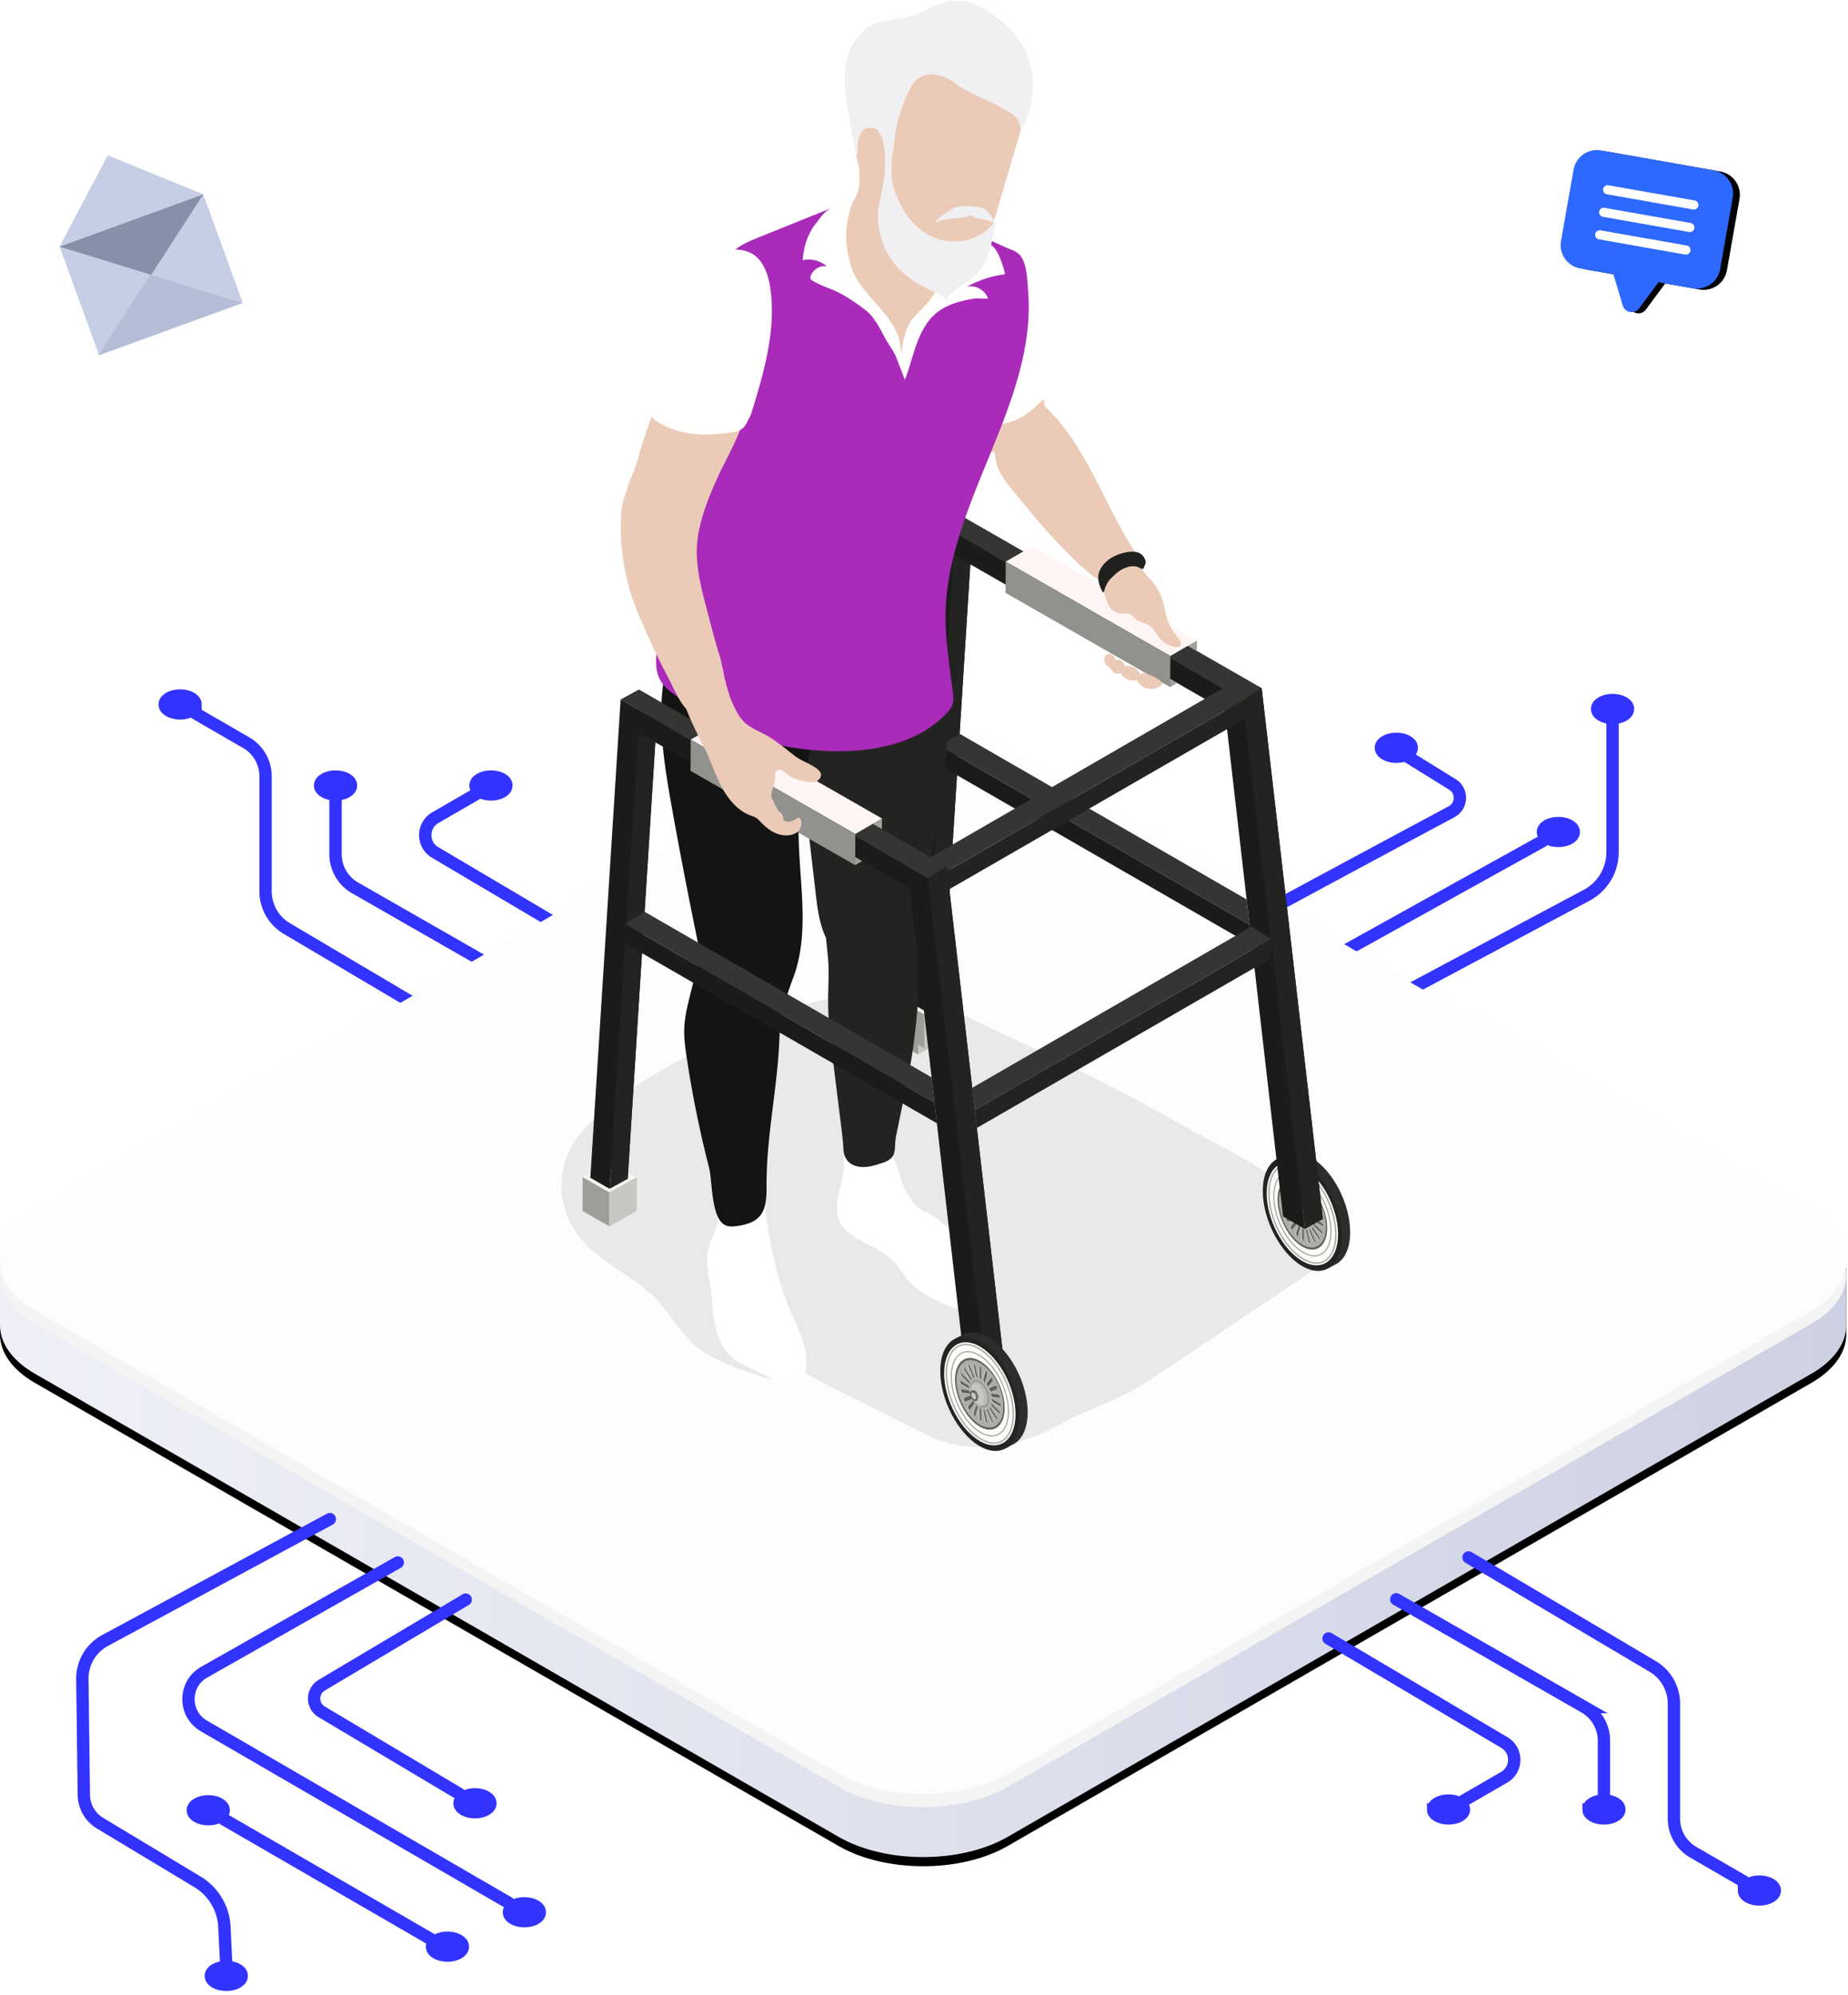 <?xml version="1.0" encoding="UTF-8" standalone="no"?>
<svg
   width="404"
   height="436"
   version="1.1"
   id="svg5814"
   sodipodi:docname="problems_3.svg"
   inkscape:version="1.1.2 (b8e25be833, 2022-02-05)"
   inkscape:export-filename="E:\cole\- SOFTWARE\- TFG\tfg\src\img\problems_3.png"
   inkscape:export-xdpi="363.828"
   inkscape:export-ydpi="363.828"
   xmlns:inkscape="http://www.inkscape.org/namespaces/inkscape"
   xmlns:sodipodi="http://sodipodi.sourceforge.net/DTD/sodipodi-0.dtd"
   xmlns:xlink="http://www.w3.org/1999/xlink"
   xmlns="http://www.w3.org/2000/svg"
   xmlns:svg="http://www.w3.org/2000/svg">
  <sodipodi:namedview
     id="namedview5816"
     pagecolor="#505050"
     bordercolor="#eeeeee"
     borderopacity="1"
     inkscape:pageshadow="0"
     inkscape:pageopacity="0"
     inkscape:pagecheckerboard="0"
     showgrid="false"
     inkscape:zoom="1.9013761"
     inkscape:cx="201.95899"
     inkscape:cy="92.038601"
     inkscape:window-width="1600"
     inkscape:window-height="837"
     inkscape:window-x="-1608"
     inkscape:window-y="159"
     inkscape:window-maximized="1"
     inkscape:current-layer="g5626" />
  <defs
     id="defs5586">
    <filter
       x="0"
       y="0"
       width="1"
       height="1.009"
       filterUnits="objectBoundingBox"
       id="a">
      <feOffset
         dy="2"
         in="SourceAlpha"
         result="shadowOffsetOuter1"
         id="feOffset5569" />
      <feColorMatrix
         values="0 0 0 0 0.758 0 0 0 0 0.78 0 0 0 0 0.872 0 0 0 1 0"
         in="shadowOffsetOuter1"
         id="feColorMatrix5571" />
    </filter>
    <filter
       x="0"
       y="0"
       width="1.042"
       height="1"
       filterUnits="objectBoundingBox"
       id="d">
      <feOffset
         dx="1.5"
         in="SourceAlpha"
         result="shadowOffsetOuter1"
         id="feOffset5574" />
      <feColorMatrix
         values="0 0 0 0 0.129 0 0 0 0 0.291 0 0 0 0 0.707 0 0 0 1 0"
         in="shadowOffsetOuter1"
         id="feColorMatrix5576" />
    </filter>
    <path
       d="M14.215 275.63l169.148-97.438c10.19-5.87 26.71-5.87 36.9 0l169.147 97.439h14.216v14.343c.03 3.87-2.516 7.746-7.642 10.7L220.262 401.897c-10.189 5.871-26.71 5.871-36.899 0L7.642 300.673C2.516 297.72-.031 293.845 0 289.974v-14.343h14.215z"
       id="b" />
    <path
       d="M0 5.513V21.34a5.174 5.174 0 005.175 5.174h7.382l3.18 6.361c.75 1.5 2.89 1.5 3.64 0l3.18-6.361h7.604a5.173 5.173 0 005.174-5.174V5.513A5.174 5.174 0 0030.16.338H5.175A5.175 5.175 0 000 5.513"
       id="e" />
    <linearGradient
       x1="2.172"
       y1="382.15"
       x2="306.345"
       y2="382.15"
       id="c"
       gradientTransform="scale(1.318,0.759)"
       gradientUnits="userSpaceOnUse">
      <stop
         stop-color="#EFF0F7"
         offset="0%"
         id="stop5581" />
      <stop
         stop-color="#CDD1E2"
         offset="100%"
         id="stop5583" />
    </linearGradient>
  </defs>
  <g
     transform="translate(0,-0.444)"
     id="g5592"
     style="fill:none;fill-rule:evenodd">
    <use
       fill="#000000"
       filter="url(#a)"
       xlink:href="#b"
       id="use5588"
       x="0"
       y="0"
       width="100%"
       height="100%" />
    <use
       fill="url(#c)"
       xlink:href="#b"
       id="use5590"
       style="fill:url(#c)"
       x="0"
       y="0"
       width="100%"
       height="100%" />
  </g>
  <g
     stroke="#d100ef"
     stroke-linecap="round"
     stroke-width="2.7"
     id="g5598"
     style="fill:none;fill-rule:evenodd;stroke:#3333ff;stroke-opacity:1">
    <path
       d="m 304.455,218.272 42.482,-22.655 a 10.693,10.693 0 0 0 5.591,-9.402 V 157.17 m -62.418,52.802 47.195,-26.195 m -63.093,16.869 c 5.676,-3.132 20.066,-10.888 43.17,-23.27 2.299,-1.272 2.378,-4.554 0.144,-5.937 l -9.789,-6.061"
       id="path5594"
       style="stroke:#3333ff;stroke-opacity:1" />
    <path
       d="m 355.903,154.944 c 0,1.078 -1.512,1.954 -3.375,1.954 -1.865,0 -3.376,-0.876 -3.376,-1.954 0,-1.078 1.511,-1.952 3.376,-1.952 1.863,0 3.375,0.874 3.375,1.952 z m -47.27,8.48 c 0,1.079 -1.51,1.954 -3.375,1.954 -1.865,0 -3.376,-0.875 -3.376,-1.954 0,-1.078 1.511,-1.952 3.376,-1.952 1.864,0 3.375,0.874 3.375,1.952 z m 35.423,18.401 c 0,1.078 -1.512,1.952 -3.376,1.952 -1.864,0 -3.375,-0.874 -3.375,-1.952 0,-1.078 1.51,-1.954 3.375,-1.954 1.864,0 3.376,0.876 3.376,1.954 z"
       fill="#d100ef"
       id="path5596"
       style="stroke:#3333ff;stroke-opacity:1;fill:#3333ff;fill-opacity:1" />
  </g>
  <g
     stroke="#d100ef"
     stroke-linecap="round"
     stroke-width="2.7"
     id="g5606"
     style="fill:none;fill-rule:evenodd;stroke:#3333ff;stroke-opacity:1">
    <path
       d="M 102.957,226.738 62.7,202.924 a 9.473,9.473 0 0 1 -4.646,-8.156 v -25.122 a 8.47,8.47 0 0 0 -4.224,-7.33 l -11.079,-6.41"
       id="path5600"
       style="stroke:#3333ff;stroke-opacity:1" />
    <path
       d="M 118.761,217.593 77.612,194.036 a 8.468,8.468 0 0 1 -4.257,-7.349 v -13.074 m 60.207,35.417 -38.44,-22.739 c -2.888,-1.709 -2.868,-5.904 0.037,-7.585 l 8.8,-5.092"
       id="path5602"
       style="stroke:#3333ff;stroke-opacity:1" />
    <path
       d="m 76.73,171.66 c 0,1.079 -1.51,1.953 -3.375,1.953 -1.863,0 -3.375,-0.874 -3.375,-1.952 0,-1.079 1.512,-1.954 3.375,-1.954 1.865,0 3.376,0.875 3.376,1.954 z M 42.75,153.952 c 0,1.079 -1.51,1.953 -3.375,1.953 -1.864,0 -3.375,-0.874 -3.375,-1.953 0,-1.078 1.51,-1.952 3.375,-1.952 1.865,0 3.376,0.874 3.376,1.952 z m 67.96,17.708 c 0,1.079 -1.51,1.953 -3.375,1.953 -1.863,0 -3.375,-0.874 -3.375,-1.952 0,-1.079 1.512,-1.954 3.375,-1.954 1.865,0 3.376,0.875 3.376,1.954"
       fill="#d100ef"
       id="path5604"
       style="stroke:#3333ff;stroke-opacity:1;fill:#3333ff;fill-opacity:1" />
  </g>
  <g
     stroke="#d100ef"
     stroke-linecap="round"
     stroke-width="2.7"
     id="g5614"
     style="fill:none;fill-rule:evenodd;stroke:#3333ff;stroke-opacity:1">
    <path
       d="m 321.043,340.375 40.257,23.813 a 9.473,9.473 0 0 1 4.646,8.156 v 25.122 a 8.47,8.47 0 0 0 4.224,7.33 l 11.079,6.411"
       id="path5608"
       style="stroke:#3333ff;stroke-opacity:1" />
    <path
       d="m 305.239,349.52 41.149,23.556 a 8.468,8.468 0 0 1 4.257,7.35 v 13.073 m -60.207,-35.416 38.44,22.738 c 2.888,1.709 2.868,5.904 -0.037,7.585 l -8.8,5.092"
       id="path5610"
       style="stroke:#3333ff;stroke-opacity:1" />
    <path
       d="m 347.27,395.452 c 0,-1.079 1.51,-1.953 3.375,-1.953 1.863,0 3.375,0.874 3.375,1.953 0,1.078 -1.512,1.953 -3.375,1.953 -1.865,0 -3.376,-0.875 -3.376,-1.953 z m 33.98,17.708 c 0,-1.078 1.51,-1.952 3.375,-1.952 1.864,0 3.375,0.874 3.375,1.952 0,1.078 -1.51,1.952 -3.375,1.952 -1.865,0 -3.376,-0.874 -3.376,-1.952 z m -67.96,-17.708 c 0,-1.079 1.51,-1.953 3.375,-1.953 1.863,0 3.375,0.874 3.375,1.953 0,1.078 -1.512,1.953 -3.375,1.953 -1.865,0 -3.376,-0.875 -3.376,-1.953 z"
       fill="#d100ef"
       id="path5612"
       style="stroke:#3333ff;stroke-opacity:1;fill:#3333ff;fill-opacity:1" />
  </g>
  <g
     stroke="#d100ef"
     stroke-linecap="round"
     stroke-width="2.7"
     id="g5626"
     style="fill:none;fill-rule:evenodd;stroke:#3333ff;stroke-opacity:1">
    <path
       d="m 86.957,341.47 -42.296,23.965 c -4.57,2.56 -4.62,9.131 -0.09,11.76 l 66.69,38.69"
       id="path5616"
       style="stroke:#3333ff;stroke-opacity:1" />
    <path
       d="M 101.81,349.589 70.328,368.29 c -2.224,1.318 -2.209,4.547 0.028,5.842 l 30.106,17.934"
       id="path5618"
       style="stroke:#3333ff;stroke-opacity:1" />
    <path
       d="m 107.213,394.097 c 0,1.078 -1.51,1.952 -3.375,1.952 -1.865,0 -3.375,-0.874 -3.375,-1.952 0,-1.079 1.51,-1.953 3.375,-1.953 1.865,0 3.375,0.874 3.375,1.953 z m 10.798,23.817 c 0,1.078 -1.51,1.952 -3.375,1.952 -1.865,0 -3.376,-0.874 -3.376,-1.952 0,-1.078 1.511,-1.952 3.376,-1.952 1.864,0 3.375,0.874 3.375,1.952 z m -65.162,13.91 c 0,1.078 -1.511,1.952 -3.376,1.952 -1.863,0 -3.375,-0.874 -3.375,-1.952 0,-1.08 1.512,-1.954 3.375,-1.954 1.865,0 3.376,0.874 3.376,1.954 z"
       fill="#d100ef"
       id="path5620"
       style="stroke:#3333ff;stroke-opacity:1;fill:#3333ff;fill-opacity:1" />
    <path
       d="m 72.106,332 -49.137,26.52 a 9.473,9.473 0 0 0 -4.968,8.46 l 0.328,25.295 a 7.318,7.318 0 0 0 3.597,6.208 l 21.144,12.725 a 12.228,12.228 0 0 1 6.01,10.365 l 0.393,8.092 m -0.566,-32.087 45.531,26.346"
       id="path5622"
       style="stroke:#3333ff;stroke-opacity:1" />
    <path
       d="m 101.189,425.43 c 0,1.08 -1.511,1.953 -3.376,1.953 -1.863,0 -3.375,-0.873 -3.375,-1.952 0,-1.079 1.512,-1.953 3.375,-1.953 1.865,0 3.376,0.874 3.376,1.953 z M 48.907,395.626 c 0,1.078 -1.51,1.952 -3.375,1.952 -1.863,0 -3.376,-0.874 -3.376,-1.952 0,-1.08 1.513,-1.953 3.376,-1.953 1.864,0 3.375,0.873 3.375,1.953 z"
       fill="#d100ef"
       id="path5624"
       style="stroke:#3333ff;stroke-opacity:1;fill:#3333ff;fill-opacity:1" />
  </g>
  <path
     d="M 183.363,390.533 7.642,289.308 c -10.19,-5.87 -10.19,-15.387 0,-21.256 L 183.363,166.827 c 10.19,-5.87 26.71,-5.87 36.9,0 l 175.72,101.225 c 10.19,5.87 10.19,15.386 0,21.256 l -175.72,101.225 c -10.19,5.87 -26.71,5.87 -36.9,0"
     fill="#f4f4f4"
     id="path5628"
     style="fill-rule:evenodd" />
  <path
     d="m 7.642,286.44 c -10.19,-5.87 -10.19,-15.387 0,-21.257 L 183.363,163.958 c 10.19,-5.87 26.71,-5.87 36.9,0 l 175.72,101.225 c 10.19,5.87 10.19,15.387 0,21.256 l -175.72,101.225 c -10.19,5.871 -26.71,5.871 -36.9,0 z"
     fill="#fdfdfd"
     id="path5630"
     style="fill-rule:evenodd" />
  <path
     d="m 214.264,316.277 c 6.034,0 12.013,-1.984 17.76,-5.144 5.844,-3.216 12.42,-5.104 18.028,-8.735 6.945,-4.492 13.759,-9.189 20.637,-13.784 4.407,-2.943 8.818,-5.886 13.23,-8.833 5.047,-3.37 7.963,-5.63 5.131,-11.528 -1.901,-3.959 -5.553,-7.064 -8.986,-9.683 -6.854,-5.219 -14.706,-8.735 -22.152,-12.982 -15.223,-8.68 -31.11,-16.142 -46.97,-23.593 -6.96,-3.267 -13.616,-4.745 -20.239,-4.745 -7.967,0 -15.887,2.138 -24.224,5.875 -8.127,3.639 -30.502,13.1 -39.85,24.956 -5.457,6.922 -5.135,16.055 0.517,22.819 4.603,5.515 11.77,8.099 16.612,13.373 3.29,3.583 5.421,7.988 9.522,10.773 4.086,2.777 8.859,4.373 13.517,5.93 0.557,0.186 1.15,0.371 1.726,0.371 0.25,0 0.498,-0.031 0.736,-0.118 0.855,-0.3 1.082,-1.178 0.84,-1.956 0.461,-0.292 1.018,-0.419 1.634,-0.419 3.119,0 7.797,3.216 9.957,4.295 6.83,3.413 13.66,6.826 20.49,10.236 4.017,2.01 8.062,2.892 12.084,2.892"
     fill-opacity="0.081"
     fill="#000000"
     id="path5632"
     style="fill-rule:evenodd" />
  <path
     fill="#f4f4f1"
     d="m 200.723,223.078 5.971,-3.354 -5.847,-3.35 -5.97,3.35 5.846,3.354"
     id="path5634"
     style="fill-rule:evenodd" />
  <path
     fill="#9d9e9a"
     d="m 194.876,219.724 v 7.387 l 5.847,3.354 v -7.387 l -5.847,-3.354"
     id="path5636"
     style="fill-rule:evenodd" />
  <path
     fill="#c7c6c1"
     d="m 206.694,219.724 v 7.387 l -5.97,3.354 v -7.387 l 5.97,-3.354"
     id="path5638"
     style="fill-rule:evenodd" />
  <path
     fill="#f4f4f1"
     d="m 202.092,221.727 5.97,-3.355 -5.847,-3.354 -5.97,3.354 5.847,3.355"
     id="path5640"
     style="fill-rule:evenodd" />
  <path
     fill="#9d9e9a"
     d="m 196.244,218.372 v 7.384 l 5.848,3.354 v -7.383 l -5.848,-3.355"
     id="path5642"
     style="fill-rule:evenodd" />
  <path
     fill="#c7c6c1"
     d="m 208.062,218.372 v 7.384 l -5.97,3.354 v -7.383 l 5.97,-3.355"
     id="path5644"
     style="fill-rule:evenodd" />
  <path
     d="m 295.168,269.288 c 0,-6.317 -3.882,-13.685 -8.652,-16.423 -2.164,-1.236 -4.145,-1.315 -5.66,-0.442 l -1.54,0.798 0.382,0.15 c -1.15,1.288 -1.837,3.338 -1.837,5.993 0,6.317 3.882,13.685 8.655,16.423 1.472,0.841 2.856,1.15 4.073,0.98 l -0.175,0.383 1.377,-0.723 c 2.052,-0.92 3.377,-3.45 3.377,-7.139"
     fill="#2d2e2c"
     id="path5646"
     style="fill-rule:evenodd" />
  <path
     d="m 284.718,276.727 c 4.77,2.734 8.652,-0.182 8.652,-6.499 0,-6.317 -3.882,-13.685 -8.652,-16.419 -4.773,-2.737 -8.655,0.178 -8.655,6.495 0,6.317 3.882,13.685 8.655,16.423"
     fill="#232422"
     id="path5648"
     style="fill-rule:evenodd" />
  <path
     d="m 284.718,275.601 c 4.304,2.465 7.805,-0.162 7.805,-5.859 0,-5.7 -3.5,-12.341 -7.805,-14.81 -4.304,-2.466 -7.804,0.161 -7.804,5.858 0,5.701 3.5,12.342 7.804,14.811"
     fill="#fdfcfb"
     id="path5650"
     style="fill-rule:evenodd" />
  <path
     d="m 291.87,269.738 c 0,-5.487 -3.357,-11.88 -7.482,-14.246 -0.97,-0.553 -1.897,-0.837 -2.76,-0.837 -2.467,0 -4.062,2.41 -4.062,6.14 0,5.487 3.353,11.883 7.478,14.245 0.975,0.557 1.902,0.842 2.765,0.842 1.161,0 2.148,-0.53 2.86,-1.53 0.784,-1.098 1.201,-2.694 1.201,-4.614 z m 0.326,0 c 0,1.991 -0.433,3.647 -1.26,4.8 -0.776,1.09 -1.858,1.668 -3.127,1.668 -0.923,0 -1.905,-0.3 -2.932,-0.89 -4.208,-2.413 -7.637,-8.928 -7.637,-14.522 0,-3.927 1.722,-6.463 4.387,-6.463 0.92,0 1.906,0.296 2.924,0.885 4.217,2.414 7.645,8.932 7.645,14.522 z"
     fill="#acada9"
     id="path5652"
     style="fill-rule:evenodd" />
  <path
     d="m 284.718,258.076 c 3,1.719 5.43,6.333 5.43,10.303 0,3.97 -2.43,5.792 -5.43,4.073 -2.999,-1.718 -5.43,-6.328 -5.43,-10.299 0,-3.97 2.431,-5.795 5.43,-4.077"
     fill="#5f605c"
     id="path5654"
     style="fill-rule:evenodd" />
  <path
     d="m 280.617,263.078 1.794,1.027 0.283,-0.21 -0.283,-0.54 -1.794,-1.028 -0.286,0.21 0.286,0.54 z m -0.06,1.481 0.27,0.419 0.088,0.028 1.71,0.24 0.18,-0.363 -0.354,-0.446 -1.71,-0.245 z m 0.657,2.082 0.23,0.288 0.168,0.024 1.451,-0.565 0.064,-0.49 -0.394,-0.308 -1.456,0.565 z m 1.022,1.944 0.167,0.162 0.23,-0.02 1.055,-1.323 -0.06,-0.557 -0.397,-0.143 -1.055,1.32 0.06,0.56 z m 1.293,1.608 0.083,0.067 0.27,-0.107 0.558,-1.947 -0.183,-0.573 -0.358,0.035 -0.553,1.944 0.183,0.58 z m 1.141,-8.534 0.283,0.538 0.282,-0.21 v -2.382 l -0.282,-0.537 -0.283,0.21 z m 0,9.11 0.287,0.542 0.282,-0.214 -0.004,-2.382 -0.278,-0.537 -0.287,0.213 z m 0.979,-8.027 0.358,-0.036 0.553,-1.943 -0.183,-0.581 -0.084,-0.067 -0.27,0.106 -0.557,1.944 z m -0.179,6.056 0.557,2.584 0.354,0.446 0.199,-0.245 -0.016,-0.126 -0.557,-2.58 -0.354,-0.446 z m 2.204,2.9 0.115,-0.237 -0.056,-0.253 -1.058,-2.532 -0.394,-0.309 -0.063,0.486 1.058,2.533 z m 1.018,-0.77 0.056,-0.19 -0.116,-0.371 -1.456,-2.233 -0.397,-0.142 0.063,0.557 1.456,2.236 0.394,0.142 z m 0.656,-1.332 0.016,-0.103 -0.199,-0.474 -1.706,-1.714 -0.358,0.035 0.183,0.581 1.71,1.71 z m 0.227,-1.762 -0.286,-0.537 -1.794,-1.031 -0.283,0.213 0.283,0.537 1.798,1.031 z m -0.227,-2.019 -0.27,-0.418 -0.088,-0.032 -1.71,-0.241 -0.18,0.367 0.359,0.447 1.706,0.24 z m -0.656,-2.086 -0.23,-0.284 -0.168,-0.024 -1.452,0.57 -0.063,0.481 0.393,0.312 1.456,-0.565 z m -1.026,-1.94 -0.163,-0.165 -0.231,0.023 -1.054,1.32 0.063,0.561 0.394,0.142 1.054,-1.323 -0.063,-0.557 z m -3.226,-0.213 -0.557,-2.583 -0.358,-0.443 -0.195,0.241 0.016,0.127 0.553,2.583 0.354,0.443 z m -2.204,-2.9 -0.115,0.238 0.051,0.253 1.059,2.532 0.393,0.308 0.064,-0.49 -1.058,-2.528 -0.394,-0.312 z m -1.022,0.771 -0.052,0.186 0.115,0.375 1.456,2.232 0.394,0.142 -0.064,-0.56 -1.455,-2.233 z m -0.657,1.331 -0.015,0.103 0.198,0.47 1.71,1.719 0.355,-0.04 -0.18,-0.573 -1.71,-1.714 z m 4.28,-2.11 c 2.82,1.617 4.989,5.678 4.989,9.415 0,3.737 -2.053,5.487 -4.873,3.868 -2.82,-1.616 -5.108,-5.954 -5.108,-9.691 0,-3.737 2.168,-5.211 4.993,-3.591 z"
     fill="#c7c6c1"
     id="path5656"
     style="fill-rule:evenodd" />
  <path
     d="m 280.378,263.153 1.798,1.03 0.283,-0.213 -0.283,-0.537 -1.798,-1.03 -0.282,0.212 z m -0.055,1.485 0.27,0.415 0.088,0.032 1.706,0.24 0.183,-0.367 -0.358,-0.446 -1.71,-0.241 -0.18,0.367 z m 0.656,2.082 0.23,0.288 0.168,0.02 1.452,-0.56 0.063,-0.49 -0.397,-0.309 -1.452,0.565 z m 1.022,1.94 0.167,0.166 0.231,-0.024 1.054,-1.32 -0.063,-0.556 -0.394,-0.143 -1.054,1.32 0.06,0.557 z m 1.29,1.608 0.087,0.067 0.27,-0.103 0.553,-1.947 -0.179,-0.573 -0.358,0.035 -0.557,1.944 0.183,0.577 z m 1.14,-8.53 0.287,0.538 0.283,-0.214 v -2.382 l -0.283,-0.533 -0.286,0.21 v 2.381 z m 0.005,9.11 0.282,0.538 0.287,-0.21 -0.004,-2.382 -0.283,-0.537 -0.282,0.213 z m 0.978,-8.027 0.354,-0.036 0.557,-1.947 -0.183,-0.577 -0.087,-0.067 -0.267,0.106 -0.557,1.944 z m -0.179,6.056 0.553,2.58 0.358,0.45 0.195,-0.245 -0.012,-0.126 -0.557,-2.58 -0.358,-0.446 z m 2.2,2.896 0.12,-0.233 -0.056,-0.253 -1.058,-2.532 -0.398,-0.308 -0.06,0.485 1.058,2.533 z m 1.022,-0.766 0.056,-0.19 -0.12,-0.371 -1.451,-2.233 -0.398,-0.146 0.064,0.561 1.456,2.232 z m 0.657,-1.332 0.016,-0.107 -0.2,-0.474 -1.71,-1.71 -0.354,0.035 0.183,0.577 1.707,1.715 z m 0.222,-1.762 -0.282,-0.537 -1.798,-1.031 -0.278,0.213 0.278,0.537 1.802,1.032 z m -0.222,-2.023 -0.27,-0.414 -0.088,-0.032 -1.71,-0.24 -0.18,0.366 0.354,0.447 1.71,0.24 z m -0.66,-2.082 -0.227,-0.288 -0.167,-0.02 -1.452,0.57 -0.064,0.481 0.394,0.312 1.456,-0.569 z m -1.023,-1.94 -0.163,-0.165 -0.23,0.024 -1.059,1.319 0.064,0.561 0.394,0.142 1.058,-1.323 -0.064,-0.557 z m -3.23,-0.217 -0.553,-2.58 -0.358,-0.442 -0.195,0.241 0.012,0.123 0.557,2.587 0.354,0.443 z m -2.2,-2.895 -0.119,0.237 0.056,0.253 1.054,2.528 0.398,0.308 0.063,-0.486 -1.058,-2.532 z m -1.022,0.766 -0.056,0.19 0.12,0.371 1.452,2.232 0.397,0.146 -0.063,-0.56 -1.456,-2.233 z m -0.656,1.335 -0.016,0.103 0.195,0.47 1.71,1.715 0.358,-0.036 -0.183,-0.573 -1.706,-1.714 z m 4.395,-2.358 c 2.82,1.62 5.108,5.961 5.108,9.699 0,3.733 -2.288,5.451 -5.108,3.832 -2.824,-1.62 -5.107,-5.954 -5.107,-9.691 0,-3.737 2.283,-5.46 5.107,-3.84 z"
     fill="#acada9"
     id="path5658"
     style="fill-rule:evenodd" />
  <path
     d="m 282.694,264.105 c 0,1.481 0.906,3.2 2.024,3.844 1.118,0.64 2.025,-0.04 2.025,-1.521 0,-1.482 -0.907,-3.2 -2.025,-3.844 -1.118,-0.64 -2.024,0.04 -2.024,1.52"
     fill="#91928e"
     id="path5660"
     style="fill-rule:evenodd" />
  <path
     d="m 286.468,266.428 c 0,0.474 -0.099,0.869 -0.29,1.134 l -0.656,0.363 h -0.2 c -0.496,-0.012 -0.962,-0.245 -1.336,-0.569 -0.78,-0.675 -1.304,-1.64 -1.289,-2.678 0.008,-0.411 0.088,-1.008 0.323,-1.454 l 0.004,-0.004 c 0.183,-0.348 0.465,-0.6 0.887,-0.6 l 0.668,0.2 c 1.038,0.597 1.89,2.217 1.89,3.608"
     fill="#b9b9b4"
     id="path5662"
     style="fill-rule:evenodd" />
  <path
     d="m 290.828,269.087 c 0,-4.69 -2.868,-10.15 -6.392,-12.168 -0.828,-0.474 -1.623,-0.715 -2.359,-0.715 -2.104,0 -3.469,2.058 -3.469,5.242 0,4.69 2.864,10.15 6.389,12.168 0.831,0.478 1.623,0.719 2.362,0.719 0.99,0 1.834,-0.45 2.443,-1.308 0.668,-0.936 1.026,-2.299 1.026,-3.938 z m 0.279,0 c 0,1.698 -0.374,3.117 -1.078,4.1 -0.665,0.929 -1.588,1.422 -2.67,1.422 -0.787,0 -1.63,-0.252 -2.502,-0.754 -3.6,-2.066 -6.527,-7.633 -6.527,-12.409 0,-3.354 1.472,-5.519 3.747,-5.519 0.784,0 1.627,0.253 2.498,0.755 3.6,2.062 6.532,7.628 6.532,12.405 z"
     fill="#acada9"
     id="path5664"
     style="fill-rule:evenodd" />
  <path
     d="m 285.442,267.668 -0.12,0.257 c -0.496,-0.012 -0.962,-0.245 -1.336,-0.569 -0.78,-0.675 -1.304,-1.64 -1.289,-2.678 0.008,-0.411 0.088,-1.008 0.323,-1.454 l 0.004,-0.004 0.21,-0.123 c 0.462,-0.185 0.975,0.111 1.325,0.459 1.054,1.05 1.416,2.726 0.883,4.112"
     fill="#c7c6c1"
     id="path5666"
     style="fill-rule:evenodd" />
  <path
     d="m 282.813,264.646 0.242,-0.15 0.088,-0.051 0.49,0.063 c 0.445,0.257 0.807,0.94 0.807,1.533 l -0.307,0.66 -0.262,0.157 -0.02,-0.162 -0.167,-0.07 c -0.45,-0.258 -0.808,-0.945 -0.808,-1.534 l 0.064,-0.387 -0.127,-0.059"
     fill="#797a76"
     id="path5668"
     style="fill-rule:evenodd" />
  <path
     d="m 282.578,265.266 c 0,0.589 0.358,1.276 0.808,1.533 0.445,0.257 0.807,-0.016 0.807,-0.608 0,-0.589 -0.362,-1.276 -0.807,-1.533 -0.45,-0.257 -0.808,0.016 -0.808,0.608"
     fill="#5f605c"
     id="path5670"
     style="fill-rule:evenodd" />
  <path
     d="m 282.857,265.424 c 0,0.387 0.238,0.834 0.529,1.004 0.29,0.166 0.525,-0.012 0.525,-0.4 0,-0.382 -0.235,-0.833 -0.525,-0.999 -0.29,-0.166 -0.53,0.012 -0.53,0.395"
     fill="#c7c6c1"
     id="path5672"
     style="fill-rule:evenodd" />
  <path
     fill="#1b1c1a"
     d="m 280.486,265.843 4.773,2.754 -13.389,-116.002 -67.328,-38.622 -6.619,104.526 4.209,2.418 6.328,-99.686 59.32,34.026 12.706,110.586"
     id="path5674"
     style="fill-rule:evenodd" />
  <path
     fill="#1b1c1a"
     d="m 284.444,263.674 4.773,2.754 -13.39,-116.002 -67.327,-38.621 -6.619,104.529 4.208,2.414 6.325,-99.686 59.325,34.026 12.705,110.586"
     id="path5676"
     style="fill-rule:evenodd" />
  <path
     fill="#353633"
     d="m 271.739,153.088 4.089,-2.662 -67.328,-38.621 -3.958,2.168 67.197,39.115"
     id="path5678"
     style="fill-rule:evenodd" />
  <path
     fill="#232422"
     d="m 275.828,150.426 -4.09,2.662 13.521,115.509 3.958,-2.17 -13.39,-116.001 m -73.695,70.491 3.957,-2.17 6.019,-95.422 -3.648,-2.094 -6.328,99.686"
     id="path5680"
     style="fill-rule:evenodd" />
  <path
     fill="#a0a19d"
     d="m 261.683,139.976 -2.033,1.174 2.009,1.15 0.024,-2.324 m -5.875,10.193 1.527,-0.889 -1.503,-0.865 -0.024,1.754"
     id="path5682"
     style="fill-rule:evenodd" />
  <path
     fill="#fff5f5"
     d="m 219.865,122.736 35.986,20.626 3.8,-2.212 2.032,-1.174 -35.987,-20.602 -2.009,1.15 -3.822,2.212"
     id="path5684"
     style="fill-rule:evenodd" />
  <path
     fill="#91928e"
     d="m 219.82,129.567 35.988,20.602 0.024,-1.754 0.02,-4.555 v -0.498 l -35.987,-20.626 v 0.174 l -0.02,4.835 -0.024,1.822"
     id="path5686"
     style="fill-rule:evenodd" />
  <path
     fill="#353633"
     d="m 205.489,163.056 0.294,0.158 67.392,38.882 -0.649,-5.535 -62.757,-36.207 -3.958,2.489 -0.322,0.213"
     id="path5688"
     style="fill-rule:evenodd" />
  <path
     fill="#1b1c1a"
     d="m 205.489,163.056 v 4.195 l 0.024,0.028 68.17,39.309 -0.508,-4.492 -67.392,-38.882 -0.294,-0.158"
     id="path5690"
     style="fill-rule:evenodd" />
  <path
     d="m 183.36,260.83 c 0.466,-2.11 1.174,-4.2 1.154,-6.365 -0.008,-0.754 -0.1,-1.544 0.19,-2.244 0.248,-0.588 0.745,-1.035 1.266,-1.39 2.931,-2.007 7.47,-0.952 9.288,2.149 0.672,1.146 0.986,2.461 1.372,3.737 0.764,2.52 1.922,5.065 3.823,6.91 0.947,0.916 1.885,1.185 2.98,1.754 1.268,0.66 2.458,1.813 3.571,2.706 a 49.192,49.192 0 0 1 3.071,2.679 c 1.201,1.137 2.375,2.37 3.06,3.887 0.592,1.323 0.787,2.79 0.886,4.239 0.092,1.327 0.104,2.682 -0.29,3.95 -0.398,1.265 -1.261,2.442 -2.486,2.908 -1.651,0.628 -3.465,-0.134 -5.068,-0.88 -2.765,-1.293 -5.617,-2.652 -7.606,-4.99 -0.918,-1.083 -1.622,-2.343 -2.533,-3.433 -1.679,-2.007 -3.986,-3.359 -6.31,-4.528 -2.33,-1.173 -4.904,-2.374 -6.077,-4.737 -0.959,-1.932 -0.756,-4.239 -0.29,-6.352"
     fill="#fffffe"
     id="path5692"
     style="fill-rule:evenodd" />
  <path
     d="m 175.663,163.21 c 0.876,-2.576 2.976,-4.551 5.279,-5.946 2.307,-1.398 4.857,-2.31 7.275,-3.492 a 37.257,37.257 0 0 0 10.895,-8.087 c 0.57,-0.612 2.602,-0.881 3.378,-1.142 1.75,-0.596 3.85,-1.742 4.01,1.075 0.377,6.597 0.942,13.069 0.313,19.658 -0.64,6.689 -1.75,13.318 -2.864,19.939 -0.5,2.97 -1.006,5.946 -1.507,8.92 a 739.286,739.286 0 0 1 -1.357,7.874 42.1,42.1 0 0 1 -0.286,1.481 l 0.21,-0.138 c -0.544,3.9 -0.755,7.842 -0.44,11.75 0.31,3.883 -0.243,8.134 -0.7,11.99 -0.526,4.365 -1.409,8.683 -2.292,12.993 -0.553,2.698 -1.11,5.4 -1.663,8.103 -0.588,2.896 0.494,4.776 -2.872,5.91 -1.75,0.589 -3.592,1.189 -5.41,0.857 -2.076,-0.383 -3.154,-1.84 -3.245,-3.808 -0.108,-2.244 -0.434,-4.449 -0.716,-6.748 -0.541,-4.365 -1.078,-8.735 -1.62,-13.1 -0.492,-3.986 -0.978,-7.992 -1.01,-12.014 -0.031,-3.382 0.283,-6.74 -0.047,-10.11 l -0.056,-0.56 a 886.19,886.19 0 0 1 -0.354,-3.62 c -1.392,-2.923 -1.854,-6.237 -2.232,-9.485 -0.97,-8.363 -1.945,-16.723 -2.915,-25.082 -0.279,-2.414 -0.55,-4.923 0.226,-7.218"
     fill="#232422"
     id="path5694"
     style="fill-rule:evenodd" />
  <path
     d="m 154.712,273.693 c 0.454,-2.679 2.196,-5.03 2.435,-7.735 0.123,-1.391 -0.155,-2.817 0.167,-4.176 0.485,-2.062 2.486,-3.65 4.578,-3.627 2.089,0.024 4.054,1.652 4.5,3.73 l 0.843,2.097 c 1.01,7.522 2.398,15.072 5.346,22.053 1.627,3.848 3.763,7.68 3.755,11.871 -0.004,1.118 -0.187,2.296 -0.887,3.157 -0.852,1.047 -2.315,1.406 -3.64,1.244 -1.325,-0.158 -2.554,-0.758 -3.755,-1.35 l -4.773,-2.348 c -1.05,-0.517 -2.113,-1.039 -3.031,-1.77 -2.248,-1.785 -3.433,-4.641 -3.99,-7.49 -0.557,-2.844 -0.58,-5.768 -0.999,-8.64 -0.338,-2.33 -0.942,-4.693 -0.549,-7.016"
     fill="#fffffe"
     id="path5696"
     style="fill-rule:evenodd" />
  <path
     d="m 145.118,148.486 c 0.107,-0.711 0.239,-1.442 0.62,-2.046 0.737,-1.166 2.236,-1.608 3.589,-1.502 2.732,0.218 4.956,2.189 7.144,3.86 6.44,4.927 14.28,7.929 22.315,8.55 l -2.104,8.529 c -1.213,4.432 -1.937,9.003 -2.077,13.602 -0.362,11.54 2.848,23.593 -1.253,34.366 -1.682,4.409 -2.784,8.36 -2.967,13.183 -0.402,10.774 -2.888,21.417 -2.804,32.202 0.04,5.132 -0.768,7.893 -6.321,8.695 -0.796,0.115 -1.623,0.194 -2.39,-0.043 -3.481,-1.075 -3.095,-9.747 -3.855,-12.69 a 237.693,237.693 0 0 1 -4.929,-24.332 c -0.29,-1.967 -0.56,-3.95 -0.5,-5.937 0.075,-2.624 0.715,-5.192 1.352,-7.732 0.724,-2.876 1.444,-5.752 2.163,-8.624 -2.18,-10.532 -4.252,-21.092 -6.153,-31.68 -1.687,-9.379 -3.266,-18.979 -1.83,-28.401"
     fill="#141413"
     id="path5698"
     style="fill-rule:evenodd" />
  <path
     d="m 211.424,62.15 c 0.553,-1.644 1.121,-3.296 1.448,-4.994 0.266,-1.38 0.676,-1.837 2.112,-2.327 2.255,-0.767 5.855,-0.609 7.792,0.936 0.676,0.537 1.19,1.248 1.635,1.987 1.695,2.81 2.132,5.661 2.263,8.85 0.14,3.314 1.039,6.625 1.23,9.963 0.274,4.76 -0.207,9.6 0.803,14.262 l -1.619,2.398 a 20.302,20.302 0 0 0 -7.888,4.342 c -0.457,0.41 -0.915,0.849 -1.48,1.09 -0.568,0.237 -1.296,0.225 -1.734,-0.206 l -0.47,-0.817 c -0.823,-2.063 -1.65,-4.12 -2.473,-6.183 -1.508,-3.773 -3.023,-7.558 -4.038,-11.492 -0.477,-1.861 -0.847,-3.761 -0.827,-5.681 0.04,-4.204 1.905,-8.143 3.246,-12.129"
     fill="#f6c9ad"
     id="path5700"
     style="fill-rule:evenodd" />
  <path
     d="m 218.683,91.905 c 0.414,-1.134 0.919,-2.271 1.782,-3.12 0.86,-0.85 2.148,-1.364 3.31,-1.028 l -0.577,0.494 3.974,-0.577 c 5.095,4.338 8.695,10.137 11.81,16.04 3.114,5.906 5.843,12.037 9.594,17.564 l 0.33,0.759 -0.421,0.885 c -1.663,2.062 -3.747,4.325 -6.405,4.2 -1.782,-0.088 -3.301,-1.261 -4.642,-2.435 -5.93,-5.17 -10.943,-11.275 -15.927,-17.355 -1.233,-1.5 -2.482,-3.03 -3.226,-4.823 -1.392,-3.346 -0.843,-7.198 0.398,-10.604"
     fill="#ebcbb7"
     id="path5702"
     style="fill-rule:evenodd" />
  <path
     d="m 212.339,69 c 1.26,-3.414 2.903,-6.673 4.59,-9.905 0.811,-1.548 1.862,-3.267 3.596,-3.567 1.758,-0.3 3.369,1.027 4.479,2.418 3.07,3.848 4.467,8.806 4.793,13.704 0.326,4.903 -0.45,10.146 -1.118,15.013 -0.437,0.419 -0.875,0.841 -1.312,1.264 -0.876,0.845 -1.755,1.695 -2.741,2.414 -3.314,2.418 -7.789,3.184 -11.727,2.003 l 0.156,-0.447 -3.56,-2.682 A 48.23,48.23 0 0 1 212.339,69"
     fill="#fffffe"
     id="path5704"
     style="fill-rule:evenodd" />
  <path
     d="m 143.447,143.488 c 0.032,-0.643 0.096,-1.33 0.18,-2.07 0.7,-6.206 1.793,-12.357 3.015,-18.48 2.406,-12.086 5.346,-24.084 6.901,-36.323 1.038,-8.181 1.456,-16.466 3.282,-24.51 0.537,-2.358 1.24,-4.78 2.864,-6.577 1.595,-1.77 3.886,-2.726 6.102,-3.627 4.494,-1.82 8.993,-3.634 13.5,-5.436 3.93,-1.572 7.988,-3.156 12.228,-3.16 4.093,-0.008 8.031,1.47 11.814,3.034 5.58,2.315 10.863,5.219 16.372,7.656 2.001,0.885 3.218,0.98 4.09,3.188 0.76,1.928 0.815,4.504 0.97,6.444 1.953,24.375 -17.653,46.06 -18.051,70.506 -0.092,5.788 0.907,11.524 1.603,17.269 0.103,0.857 0.199,1.754 -0.08,2.571 -0.234,0.684 -0.708,1.257 -1.197,1.786 -6.73,7.273 -17.673,8.936 -27.598,8.296 -7.621,-0.49 -15.286,-2.192 -22.136,-5.617 -3.449,-1.723 -6.15,-4.184 -9.32,-6.25 -3.894,-2.54 -4.737,-4.883 -4.539,-8.7"
     fill="#aa2aba"
     id="path5706"
     style="fill-rule:evenodd" />
  <path
     d="m 180.819,47.267 c 0.974,-1.335 2.955,-1.355 4.391,-2.184 1.504,-0.874 2.311,-2.604 2.562,-4.315 0.25,-1.71 0.032,-3.448 -0.036,-5.175 a 29.418,29.418 0 0 1 1.619,-10.785 c 1.13,1.833 2.26,3.666 3.385,5.5 1.997,3.243 3.99,6.486 5.851,9.805 a 138.514,138.514 0 0 1 5.645,11.259 l 1.857,4.44 c 0.53,3.47 0.979,7.313 -0.99,10.225 -0.457,0.675 -1.026,1.264 -1.615,1.829 -0.66,0.632 -1.56,1.145 -2.092,1.892 -0.462,0.648 -0.776,1.482 -1.17,2.177 a 70.348,70.348 0 0 0 -3.317,6.582 c 0.203,-0.459 -0.513,-2.039 -0.665,-2.517 a 26.723,26.723 0 0 0 -1.054,-2.785 c -0.608,-1.379 -1.324,-3.196 -2.366,-4.298 -1.226,-1.304 -2.888,-2.229 -4.133,-3.58 -1.265,-1.378 -2.395,-2.876 -3.48,-4.393 -1.353,-1.896 -2.662,-3.844 -3.573,-5.981 a 18.456,18.456 0 0 1 -1.273,-4.452 c -0.17,-1.106 -0.21,-2.34 0.454,-3.244"
     fill="#ebcbb7"
     id="path5708"
     style="fill-rule:evenodd" />
  <path
     d="m 198.64,71.022 c 0.206,-0.415 0.445,-0.802 0.72,-1.15 1.07,-1.346 2.43,-2.453 3.511,-3.8 1.946,-2.425 3.258,-5.349 5.458,-7.55 1.177,-1.177 2.474,-2.184 3.576,-3.436 0.95,-1.087 2.418,-2.28 3.994,-1.885 1.205,0.304 1.949,1.486 2.462,2.607 a 20.18,20.18 0 0 1 1.372,4.125 22.986,22.986 0 0 0 -8.357,2.746 c 1.89,-0.47 4.041,0.738 4.606,2.591 l -2.665,-0.059 c -1.034,0.13 -2.08,0.352 -3.09,0.608 -2.001,0.51 -3.963,1.296 -5.562,2.624 -2.108,1.754 -3.405,4.29 -4.323,6.866 -0.923,2.572 -1.532,5.258 -2.578,7.782 0.14,-0.331 -0.41,-1.663 -0.477,-2.07 a 17.348,17.348 0 0 1 0.318,-7.04 c 0.25,-0.972 0.565,-2.026 1.034,-2.959"
     fill="#fffffe"
     id="path5710"
     style="fill-rule:evenodd" />
  <path
     d="m 187.696,27.084 0.764,-0.62 c 1.026,-0.558 2.267,-0.621 3.377,-0.352 1.038,0.253 1.758,0.142 2.263,-1.031 0.339,-0.787 0.347,-1.664 0.474,-2.51 0.477,-3.148 2.86,-5.933 5.91,-6.913 0.912,-0.288 1.854,-0.422 2.805,-0.517 1.05,-0.099 1.273,-0.296 2.152,-0.774 1.945,-1.063 4.344,-0.174 6.376,0.722 2.383,1.055 4.762,2.106 7.145,3.157 l 5.119,7.056 c -2.033,6.913 -4.07,13.827 -6.106,20.74 -0.724,2.466 -1.456,4.943 -2.53,7.278 -0.982,2.145 -2.394,4.278 -4.59,5.171 -2.407,0.98 -5.211,0.217 -7.43,-1.134 -1.747,-1.067 -3.199,-2.418 -4.865,-3.595 -1.735,-1.22 -3.584,-2.366 -4.897,-4.061 a 8.974,8.974 0 0 1 -1.826,-4.543 c -0.195,-1.818 0.175,-3.643 0.541,-5.436 l -2.005,0.07 c -0.823,-0.197 -1.13,-0.576 -1.535,-1.291 a 15.17,15.17 0 0 1 -1.95,-6.764 c -0.067,-1.481 -0.194,-3.46 0.808,-4.653"
     fill="#ebcbb7"
     id="path5712"
     style="fill-rule:evenodd" />
  <path
     d="m 184.9,14.24 c 0.585,-3.69 2.637,-7.36 6.058,-8.913 2.594,-1.173 5.6,-1.003 8.33,-1.829 2.768,-0.833 5.186,-2.678 8.035,-3.2 4.371,-0.798 8.68,1.7 11.973,4.67 1.54,1.39 2.971,2.92 4.065,4.678 3.504,5.637 3.067,13.159 -0.095,18.706 -0.665,-1.754 -0.49,-2.493 -2.244,-3.627 -2.757,-1.786 -5.831,-2.995 -8.755,-4.484 -1.289,-0.656 -2.598,-1.312 -3.72,-2.2 -1.232,-0.976 -2.672,-1.596 -4.248,-1.75 -0.946,-0.091 -1.933,-0.012 -2.796,0.395 -1.424,0.671 -2.291,2.117 -2.971,3.531 a 32.305,32.305 0 0 0 -3.027,10.817 c -0.1,1.035 -0.152,2.086 -0.51,3.058 l -0.342,0.355 -0.358,-0.414 c -0.7,-2.414 -0.95,-6.27 -4.363,-6.151 -1.285,0.047 -2.112,1.43 -2.295,2.694 -0.191,1.268 -0.004,2.6 -0.45,3.8 -0.525,-3.002 -1.054,-6 -1.58,-9.003 -0.647,-3.678 -1.292,-7.44 -0.707,-11.133"
     fill="#f0f0f2"
     id="path5714"
     style="fill-rule:evenodd" />
  <path
     d="m 137.827,104.725 0.215,-0.521 c 1.229,-2.79 1.893,-5.918 2.891,-8.81 2.005,-5.804 4.014,-11.611 6.178,-17.36 a 288.29,288.29 0 0 1 3.385,-8.568 c 1.65,-3.955 2.753,-7.57 5.64,-10.955 1.146,-1.344 2.598,-2.66 4.372,-2.746 1.524,-0.071 2.975,0.822 3.89,2.035 0.92,1.208 1.377,2.702 1.69,4.183 1.878,8.85 -0.687,18.418 -2.696,27.038 -1.062,4.547 -3.23,8.715 -5.326,12.856 -1.643,3.24 -2.988,6.645 -4.451,9.967 -0.553,1.26 -1.114,2.532 -1.957,3.623 -2.55,3.306 -7.705,4.262 -11.285,2.098 -4.905,-2.963 -4.34,-8.317 -2.546,-12.84"
     fill="#ebcbb7"
     id="path5716"
     style="fill-rule:evenodd" />
  <path
     d="m 135.754,117.059 a 53.418,53.418 0 0 1 0.036,-4.784 c 0.147,-2.738 1.034,-5.67 3.31,-7.226 2.184,1.896 5.167,2.686 8.07,2.75 2.904,0.063 5.772,-0.546 8.613,-1.146 -1.611,4.192 -3.262,8.53 -3.441,13.065 -0.195,5.033 1.4,10.469 2.66,15.296 0.709,2.703 1.413,5.433 2.256,8.1 0.78,2.468 0.999,5.076 1.822,7.569 0.286,0.869 0.625,1.765 0.49,2.674 -0.176,1.193 -1.166,2.15 -2.28,2.627 -1.118,0.482 -2.359,0.573 -3.576,0.656 -4.021,0.28 -6.03,-5.55 -7.594,-8.47 -2.207,-4.124 -4.136,-8.391 -6.026,-12.666 -2.653,-5.997 -4.093,-12.069 -4.34,-18.445"
     fill="#ebcbb7"
     id="path5718"
     style="fill-rule:evenodd" />
  <path
     fill="#f4f4f1"
     d="m 133.225,260.62 5.97,-3.35 -5.847,-3.354 -5.97,3.354 5.847,3.35"
     id="path5720"
     style="fill-rule:evenodd" />
  <path
     fill="#9d9e9a"
     d="m 127.377,257.27 v 7.384 l 5.848,3.354 v -7.388 l -5.848,-3.35"
     id="path5722"
     style="fill-rule:evenodd" />
  <path
     fill="#c7c6c1"
     d="m 139.195,257.27 v 7.384 l -5.97,3.354 v -7.388 l 5.97,-3.35"
     id="path5724"
     style="fill-rule:evenodd" />
  <path
     fill="#1b1c1a"
     d="m 211.619,304.74 4.773,2.75 -13.39,-115.998 -67.323,-38.62 -6.623,104.525 4.212,2.413 6.325,-99.685 59.32,34.03 12.706,110.586"
     id="path5726"
     style="fill-rule:evenodd" />
  <path
     fill="#1b1c1a"
     d="m 215.576,302.572 4.774,2.75 -13.39,-115.998 -67.323,-38.622 -6.623,104.526 4.212,2.414 6.325,-99.686 59.32,34.03 12.705,110.586"
     id="path5728"
     style="fill-rule:evenodd" />
  <path
     fill="#353633"
     d="m 202.871,191.986 4.09,-2.662 -67.324,-38.622 -3.958,2.17 67.192,39.114"
     id="path5730"
     style="fill-rule:evenodd" />
  <path
     fill="#232422"
     d="m 206.96,189.324 -4.089,2.662 13.52,115.504 3.959,-2.168 -13.39,-115.998 m -73.692,70.486 3.958,-2.168 6.019,-95.42 -3.652,-2.097 -6.325,99.685"
     id="path5732"
     style="fill-rule:evenodd" />
  <path
     fill="#a0a19d"
     d="m 192.816,178.874 -2.029,1.17 2.009,1.15 0.02,-2.32 m -5.872,10.193 1.528,-0.89 -1.508,-0.868 -0.02,1.758"
     id="path5734"
     style="fill-rule:evenodd" />
  <path
     fill="#fff5f5"
     d="m 151.001,161.634 35.983,20.622 3.803,-2.212 2.029,-1.17 -35.983,-20.602 -2.01,1.15 -3.822,2.212"
     id="path5736"
     style="fill-rule:evenodd" />
  <path
     fill="#91928e"
     d="m 150.957,168.464 35.987,20.603 0.02,-1.758 0.02,-4.551 v -0.502 l -35.983,-20.622 v 0.173 l -0.024,4.836 -0.02,1.821"
     id="path5738"
     style="fill-rule:evenodd" />
  <path
     d="m 224.662,308.628 c 0,-6.317 -3.883,-13.685 -8.656,-16.419 -2.164,-1.24 -4.14,-1.315 -5.66,-0.442 l -1.536,0.798 0.382,0.146 c -1.15,1.288 -1.838,3.338 -1.838,5.997 0,6.317 3.883,13.685 8.652,16.419 1.472,0.845 2.86,1.15 4.077,0.984 l -0.175,0.383 1.377,-0.723 v -0.004 c 2.048,-0.92 3.377,-3.445 3.377,-7.139"
     fill="#2d2e2c"
     id="path5740"
     style="fill-rule:evenodd" />
  <path
     d="m 214.208,316.067 c 4.773,2.738 8.656,-0.178 8.656,-6.499 0,-6.317 -3.883,-13.684 -8.656,-16.418 -4.77,-2.738 -8.652,0.177 -8.652,6.498 0,6.318 3.883,13.681 8.652,16.42"
     fill="#232422"
     id="path5742"
     style="fill-rule:evenodd" />
  <path
     d="m 214.208,314.941 c 4.304,2.47 7.805,-0.158 7.805,-5.858 0,-5.697 -3.5,-12.342 -7.805,-14.807 -4.3,-2.47 -7.804,0.162 -7.804,5.858 0,5.697 3.504,12.342 7.804,14.807"
     fill="#fdfcfb"
     id="path5744"
     style="fill-rule:evenodd" />
  <path
     d="m 221.36,309.083 c 0,-5.492 -3.353,-11.884 -7.478,-14.246 -0.97,-0.557 -1.901,-0.838 -2.765,-0.838 -2.462,0 -4.057,2.406 -4.057,6.135 0,5.492 3.353,11.884 7.474,14.246 0.975,0.561 1.906,0.842 2.769,0.842 1.157,0 2.148,-0.53 2.86,-1.53 0.783,-1.097 1.197,-2.69 1.197,-4.61 z m 0.326,0 c 0,1.987 -0.433,3.646 -1.257,4.8 -0.78,1.086 -1.861,1.663 -3.126,1.663 -0.923,0 -1.91,-0.297 -2.932,-0.885 -4.208,-2.418 -7.637,-8.933 -7.637,-14.527 0,-3.927 1.722,-6.459 4.383,-6.459 0.92,0 1.91,0.292 2.928,0.881 4.212,2.414 7.641,8.932 7.641,14.527 z"
     fill="#acada9"
     id="path5746"
     style="fill-rule:evenodd" />
  <path
     d="m 214.208,297.416 c 3,1.723 5.43,6.333 5.43,10.308 0,3.97 -2.43,5.791 -5.43,4.073 -3,-1.723 -5.426,-6.33 -5.426,-10.3 0,-3.974 2.427,-5.8 5.426,-4.08"
     fill="#5f605c"
     id="path5748"
     style="fill-rule:evenodd" />
  <path
     d="m 210.107,302.418 1.798,1.031 0.282,-0.213 -0.282,-0.538 -1.798,-1.03 -0.282,0.213 z m -0.056,1.481 0.27,0.42 0.088,0.03 1.707,0.242 0.183,-0.368 -0.358,-0.446 -1.71,-0.245 z m 0.657,2.086 0.23,0.285 0.167,0.023 1.452,-0.565 0.064,-0.485 -0.398,-0.313 -1.452,0.565 z m 1.022,1.94 0.167,0.166 0.23,-0.024 1.055,-1.32 -0.064,-0.56 -0.394,-0.142 -1.058,1.319 z m 1.289,1.608 0.087,0.067 0.27,-0.103 0.554,-1.947 -0.18,-0.577 -0.357,0.035 -0.557,1.944 0.183,0.58 z m 1.141,-8.53 0.287,0.534 0.282,-0.21 v -2.382 l -0.282,-0.533 -0.287,0.205 v 2.387 z m 0.004,9.11 0.283,0.538 0.282,-0.213 v -2.383 l -0.282,-0.533 -0.283,0.21 v 2.382 z m 0.979,-8.027 0.354,-0.04 0.557,-1.943 -0.183,-0.58 -0.088,-0.068 -0.266,0.107 -0.557,1.947 z m -0.18,6.052 0.554,2.584 0.358,0.446 0.195,-0.244 -0.012,-0.123 -0.557,-2.584 -0.358,-0.442 z m 2.2,2.9 0.12,-0.237 -0.056,-0.253 -1.058,-2.532 -0.398,-0.308 -0.06,0.49 1.059,2.532 0.394,0.308 z m 1.023,-0.77 0.052,-0.19 -0.116,-0.367 -1.452,-2.232 -0.397,-0.147 0.063,0.561 1.456,2.233 z m 0.656,-1.328 0.016,-0.106 -0.199,-0.474 -1.71,-1.711 -0.358,0.036 0.187,0.576 1.706,1.71 0.358,-0.03 z m 0.223,-1.762 -0.282,-0.54 -1.798,-1.028 -0.279,0.213 0.279,0.538 1.802,1.03 z m -0.223,-2.022 -0.27,-0.415 -0.088,-0.032 -1.71,-0.24 -0.183,0.363 0.358,0.45 1.71,0.241 z m -0.66,-2.086 -0.227,-0.285 -0.167,-0.023 -1.452,0.568 -0.063,0.486 0.393,0.312 1.456,-0.568 z m -1.022,-1.94 -0.163,-0.162 -0.231,0.02 -1.058,1.323 0.063,0.561 0.394,0.142 1.058,-1.323 z m -3.23,-0.213 -0.553,-2.58 -0.358,-0.447 -0.195,0.241 0.012,0.127 0.557,2.584 0.354,0.442 z m -2.204,-2.896 -0.115,0.233 0.055,0.253 1.054,2.532 0.398,0.308 0.064,-0.486 -1.058,-2.532 z m -1.022,0.766 -0.052,0.186 0.12,0.375 1.451,2.232 0.398,0.147 -0.068,-0.561 -1.452,-2.233 z m -0.653,1.332 -0.016,0.106 0.195,0.466 1.71,1.719 0.359,-0.036 -0.183,-0.576 -1.707,-1.715 z m 4.276,-2.11 c 2.825,1.62 4.993,5.677 4.993,9.414 0,3.738 -2.053,5.488 -4.873,3.872 -2.824,-1.62 -5.112,-5.958 -5.112,-9.695 0,-3.737 2.172,-5.207 4.992,-3.591 z"
     fill="#c7c6c1"
     id="path5750"
     style="fill-rule:evenodd" />
  <path
     d="m 209.872,302.497 1.798,1.031 0.283,-0.213 -0.283,-0.542 -1.798,-1.027 -0.286,0.21 0.286,0.54 z m -0.06,1.481 0.275,0.42 0.084,0.027 1.71,0.24 0.18,-0.363 -0.355,-0.446 -1.71,-0.245 -0.183,0.367 z m 0.661,2.086 0.227,0.285 0.167,0.023 1.456,-0.565 0.06,-0.49 -0.394,-0.308 -1.456,0.565 z m 1.022,1.94 0.167,0.166 0.227,-0.024 1.058,-1.32 -0.063,-0.56 -0.394,-0.142 -1.058,1.32 z m 1.29,1.608 0.087,0.067 0.266,-0.103 0.557,-1.951 -0.183,-0.573 -0.358,0.035 -0.553,1.944 0.183,0.58 z m 1.14,-8.53 0.283,0.534 0.287,-0.21 v -2.382 l -0.287,-0.537 -0.282,0.21 v 2.386 z m 0.005,9.11 0.282,0.538 0.283,-0.213 v -2.383 l -0.283,-0.537 -0.282,0.213 v 2.383 z m 0.974,-8.03 0.358,-0.036 0.557,-1.944 -0.183,-0.58 -0.087,-0.068 -0.27,0.107 -0.554,1.943 0.18,0.577 z m -0.179,6.055 0.557,2.584 0.358,0.446 0.195,-0.244 -0.016,-0.123 -0.553,-2.584 -0.358,-0.446 z m 2.204,2.9 0.115,-0.237 -0.051,-0.253 -1.059,-2.532 -0.397,-0.308 -0.064,0.49 1.062,2.532 z m 1.022,-0.77 0.052,-0.19 -0.115,-0.371 -1.456,-2.228 -0.394,-0.147 0.064,0.557 1.455,2.237 z m 0.657,-1.332 0.011,-0.102 -0.194,-0.474 -1.71,-1.715 -0.359,0.036 0.183,0.58 1.71,1.711 z m 0.222,-1.762 -0.282,-0.537 -1.798,-1.031 -0.283,0.217 0.283,0.534 1.798,1.035 z m -0.226,-2.018 -0.267,-0.42 -0.091,-0.03 -1.707,-0.242 -0.183,0.368 0.358,0.45 1.71,0.241 z m -0.657,-2.086 -0.23,-0.285 -0.168,-0.023 -1.447,0.568 -0.068,0.486 0.398,0.309 1.452,-0.565 z m -1.022,-1.94 -0.167,-0.162 -0.23,0.02 -1.055,1.32 0.064,0.56 0.393,0.146 1.055,-1.323 z m -3.23,-0.213 -0.557,-2.584 -0.358,-0.443 -0.195,0.241 0.016,0.127 0.553,2.584 0.358,0.442 z m -2.204,-2.9 -0.115,0.237 0.056,0.253 1.054,2.532 0.398,0.308 0.063,-0.49 -1.058,-2.528 z m -1.022,0.77 -0.052,0.186 0.116,0.375 1.456,2.232 0.393,0.143 -0.063,-0.561 -1.452,-2.233 z m -0.656,1.332 -0.012,0.102 0.195,0.47 1.71,1.719 0.354,-0.036 -0.179,-0.576 -1.71,-1.715 z m 4.395,-2.359 c 2.824,1.62 5.112,5.962 5.112,9.699 0,3.737 -2.288,5.452 -5.112,3.832 -2.82,-1.616 -5.107,-5.954 -5.107,-9.69 0,-3.738 2.287,-5.457 5.107,-3.84 z"
     fill="#acada9"
     id="path5752"
     style="fill-rule:evenodd" />
  <path
     d="m 212.183,303.449 c 0,1.478 0.907,3.2 2.03,3.84 1.117,0.64 2.02,-0.04 2.02,-1.521 0,-1.481 -0.903,-3.2 -2.02,-3.84 -1.123,-0.64 -2.03,0.04 -2.03,1.521"
     fill="#91928e"
     id="path5754"
     style="fill-rule:evenodd" />
  <path
     d="m 215.958,305.768 c 0,0.478 -0.1,0.87 -0.286,1.138 l -0.656,0.36 h -0.203 c -0.494,-0.013 -0.963,-0.246 -1.333,-0.566 -0.78,-0.68 -1.309,-1.643 -1.289,-2.682 0.008,-0.411 0.088,-1.008 0.323,-1.45 l 0.004,-0.004 c 0.183,-0.352 0.465,-0.604 0.887,-0.604 l 0.668,0.205 c 1.038,0.597 1.885,2.212 1.885,3.603"
     fill="#b9b9b4"
     id="path5756"
     style="fill-rule:evenodd" />
  <path
     d="m 220.318,308.43 c 0,-4.689 -2.864,-10.152 -6.388,-12.171 -0.832,-0.474 -1.623,-0.715 -2.36,-0.715 -2.107,0 -3.468,2.058 -3.468,5.242 0,4.69 2.864,10.153 6.385,12.172 0.835,0.474 1.626,0.715 2.362,0.715 0.99,0 1.838,-0.45 2.447,-1.304 0.668,-0.936 1.022,-2.299 1.022,-3.938 z m 0.278,0 c 0,1.7 -0.37,3.114 -1.074,4.101 -0.664,0.929 -1.587,1.423 -2.673,1.423 -0.787,0 -1.627,-0.257 -2.502,-0.759 -3.596,-2.062 -6.523,-7.628 -6.523,-12.409 0,-3.354 1.472,-5.519 3.747,-5.519 0.783,0 1.627,0.253 2.498,0.755 3.6,2.062 6.527,7.628 6.527,12.409 z"
     fill="#acada9"
     id="path5758"
     style="fill-rule:evenodd" />
  <path
     d="m 214.936,307.012 -0.123,0.253 c -0.494,-0.012 -0.963,-0.245 -1.333,-0.565 -0.78,-0.68 -1.309,-1.643 -1.289,-2.682 0.008,-0.411 0.088,-1.008 0.323,-1.45 l 0.004,-0.004 0.206,-0.126 c 0.462,-0.182 0.975,0.11 1.329,0.462 1.054,1.047 1.412,2.726 0.883,4.112"
     fill="#c7c6c1"
     id="path5760"
     style="fill-rule:evenodd" />
  <path
     d="m 212.303,303.986 0.246,-0.15 0.084,-0.047 0.49,0.059 c 0.445,0.257 0.807,0.944 0.807,1.533 l -0.303,0.664 -0.262,0.158 -0.02,-0.162 -0.171,-0.075 c -0.446,-0.253 -0.808,-0.94 -0.808,-1.533 l 0.068,-0.387 -0.131,-0.06"
     fill="#797a76"
     id="path5762"
     style="fill-rule:evenodd" />
  <path
     d="m 212.068,304.607 c 0,0.592 0.362,1.276 0.808,1.532 0.445,0.257 0.807,-0.015 0.807,-0.604 0,-0.593 -0.362,-1.28 -0.807,-1.537 -0.446,-0.253 -0.808,0.02 -0.808,0.609"
     fill="#5f605c"
     id="path5764"
     style="fill-rule:evenodd" />
  <path
     d="m 212.35,304.768 c 0,0.388 0.235,0.834 0.526,1 0.29,0.166 0.529,-0.012 0.529,-0.395 0,-0.387 -0.24,-0.834 -0.53,-1 -0.29,-0.17 -0.525,0.008 -0.525,0.395"
     fill="#c7c6c1"
     id="path5766"
     style="fill-rule:evenodd" />
  <path
     fill="#353633"
     d="m 136.622,201.95 0.298,0.162 67.387,38.878 -0.644,-5.535 -62.761,-36.204 -3.958,2.485 -0.322,0.214"
     id="path5768"
     style="fill-rule:evenodd" />
  <path
     fill="#1b1c1a"
     d="m 136.622,201.95 v 4.2 l 0.027,0.027 68.172,39.309 -0.514,-4.496 -67.387,-38.878 -0.298,-0.162"
     id="path5770"
     style="fill-rule:evenodd" />
  <path
     d="m 149.585,153.685 a 34.634,34.634 0 0 1 -0.704,-2.315 v -0.514 l 0.29,-0.237 a 27.278,27.278 0 0 1 6.417,-2.508 c 0.632,-0.158 1.36,-0.277 1.881,0.106 0.318,0.23 0.493,0.609 0.656,0.968 0.693,1.533 1.385,3.066 2.073,4.599 0.724,1.612 1.507,3.243 2.912,4.373 1.467,1.181 3.305,1.873 4.92,2.825 2.208,1.307 4.113,3.026 6.174,4.54 1.181,0.868 5.031,2.2 5.27,3.634 0.116,0.699 -0.437,1.378 -1.106,1.635 -0.668,0.253 -1.416,0.174 -2.12,0.044 a 14.851,14.851 0 0 1 -3.246,-1.008 c -0.863,-0.379 -2.323,-2.319 -3.31,-1.311 -0.333,0.34 -0.178,1.323 -0.25,1.758 -0.167,1.054 -0.529,2.101 -0.795,3.136 l -0.076,0.546 0.187,0.533 1.118,2.236 0.406,0.62 0.48,0.376 c 0.283,0.264 0.41,0.66 0.446,1.043 l 0.14,0.576 0.755,0.269 a 3.51,3.51 0 0 0 2.12,-0.762 l 0.402,-0.182 0.303,0.24 c 0.68,1.063 0.051,2.636 -0.999,3.185 -1.28,0.668 -2.864,0.593 -4.204,0.051 -1.345,-0.537 -2.475,-1.493 -3.465,-2.54 -0.31,-0.324 -0.613,-0.664 -0.998,-0.897 -0.33,-0.197 -0.705,-0.304 -1.066,-0.438 -2.952,-1.07 -5.08,-3.686 -6.524,-6.456 -1.444,-2.773 -2.359,-5.791 -3.787,-8.572 -1.599,-3.121 -3.166,-6.242 -4.3,-9.553 m 91.645,-25.861 a 6.755,6.755 0 0 1 0.321,-1.96 c 0.637,-1.967 2.057,-3.918 4.237,-4.278 0.632,-0.102 1.623,-1.059 2.235,-0.458 l 0.35,0.668 c 0.716,2.018 1.862,3.555 3.326,5.06 1.348,1.387 2.335,3.615 2.776,5.468 0.187,0.782 0.283,1.584 0.513,2.355 0.346,1.137 0.816,2.24 1.436,3.263 0.39,0.64 1.886,2.054 1.735,2.856 -0.279,1.482 -3.203,-0.008 -3.78,-0.442 -1.276,-0.968 -1.785,-2.62 -3.018,-3.576 -0.872,-0.675 -2.14,-0.675 -3,-1.367 -0.43,-0.347 -0.732,-0.849 -1.217,-1.11 -0.628,-0.336 -1.396,-0.185 -2.108,-0.253 a 3.454,3.454 0 0 1 -2.773,-1.955 c -0.632,-1.379 -1.054,-2.817 -1.034,-4.27"
     fill="#ebcbb7"
     id="path5772"
     style="fill-rule:evenodd" />
  <path
     d="m 245.812,120.78 c 1.093,-0.249 2.521,-0.399 3.52,0.233 0.64,0.403 1.157,1.249 1.138,2.015 l -0.47,1.205 c -0.382,0.277 -0.787,-0.126 -1.161,-0.284 -0.673,-0.277 -1.436,-0.253 -2.136,-0.071 -1.536,0.395 -2.566,1.272 -3.668,2.346 -0.82,0.798 -1.44,1.897 -1.647,3.026 l -0.215,0.253 -0.115,-0.122 c -0.998,-1.821 -1.444,-3.611 -0.23,-5.456 1.101,-1.679 3.015,-2.698 4.984,-3.145"
     fill="#20211f"
     id="path5774"
     style="fill-rule:evenodd" />
  <path
     d="m 241.42,143.844 c 0.14,-0.58 0.756,-1.035 1.345,-0.917 0.596,0.127 0.97,0.747 1.042,1.348 0.89,-0.344 2.02,0.355 2.1,1.303 1.376,-0.328 2.928,0.553 3.341,1.897 0.223,-0.348 0.708,-0.45 1.11,-0.352 0.712,0.178 3.783,1.47 3.731,2.339 l -0.258,0.371 a 3.574,3.574 0 0 1 -2.96,0.648 3.552,3.552 0 0 1 -2.363,-1.888 c -1.328,0.458 -2.951,-0.265 -3.496,-1.553 -0.62,0.443 -1.551,0.107 -1.997,-0.51 l -0.49,-0.695 -0.508,-0.395 c -0.462,-0.38 -0.74,-1.015 -0.597,-1.596"
     fill="#ebcbb7"
     id="path5776"
     style="fill-rule:evenodd" />
  <path
     fill="#1b1c1a"
     d="m 136.622,201.95 v 4.2 l 0.027,0.027 0.27,-4.065 0.025,-0.376 -0.322,0.214"
     id="path5778"
     style="fill-rule:evenodd" />
  <path
     fill="#353633"
     d="m 212.55,237.73 0.564,4.84 64.456,-37.195 0.294,-0.162 -0.322,-0.213 -3.958,-2.49 -61.035,35.22"
     id="path5780"
     style="fill-rule:evenodd" />
  <path
     fill="#232422"
     d="m 213.114,242.57 0.458,3.93 64.265,-37.064 0.027,-0.024 v -4.2 l -0.294,0.163 -64.456,37.195"
     id="path5782"
     style="fill-rule:evenodd" />
  <path
     fill="#353633"
     d="m 203.476,187.325 3.497,2.002 0.135,1.071 64.32,-37.14 0.299,-0.162 -0.322,-0.213 -4.121,-2.406 -63.808,36.848"
     id="path5784"
     style="fill-rule:evenodd" />
  <path
     fill="#232422"
     d="m 207.108,190.398 0.433,3.931 64.615,-37.223 -0.43,-4.01 -0.298,0.162 -64.32,37.14"
     id="path5786"
     style="fill-rule:evenodd" />
  <path
     d="m 192.569,42.827 c 0.187,-0.85 0.378,-1.691 0.497,-2.52 0.354,-2.422 0.537,-4.876 0.314,-7.317 -0.186,-2.03 -0.771,-4.231 -2.458,-5.393 l -0.6,-0.502 0.04,-0.71 0.508,-0.107 c 0.78,0.015 1.584,0.035 2.284,0.375 1.567,0.766 2.036,2.73 2.005,4.314 -0.06,3.006 -0.649,6.27 0.02,9.237 0.453,2.026 1.348,4.069 2.426,5.843 1.464,2.401 3.54,4.487 6.106,5.673 2.382,1.098 5.127,1.327 7.68,0.746 2.69,-0.612 4.551,-2.082 6.286,-4.132 -0.768,4.203 -1.27,9.059 -4.702,12.065 -2.108,1.849 -5.183,2.924 -6.138,5.547 -0.322,-1.233 -1.706,-1.818 -2.888,-2.311 -3.106,-1.296 -6.006,-3.18 -8.182,-5.733 -2.573,-3.018 -3.886,-7.087 -3.823,-11.03 0.02,-1.335 0.323,-2.694 0.625,-4.045"
     fill="#f0f0f2"
     id="path5788"
     style="fill-rule:evenodd" />
  <path
     d="m 207.295,46.212 c 0.5,-0.335 1.01,-0.675 1.587,-0.86 1.157,-0.372 2.55,-0.388 3.747,-0.277 1.15,0.11 2.399,0.264 3.206,1.078 0.684,0.692 1.309,1.521 1.56,2.47 a 37.651,37.651 0 0 0 -3.414,-0.894 4.927,4.927 0 0 1 -1.284,-0.442 c -0.343,-0.17 -0.426,-0.3 -0.844,-0.13 -2.303,0.916 -5.1,0.225 -7.231,1.485 l 0.187,-0.545 0.7,-0.58 c 0.56,-0.479 1.173,-0.894 1.786,-1.305"
     fill="#f0f0f2"
     id="path5790"
     style="fill-rule:evenodd" />
  <path
     d="m 145.572,74.31 a 111.607,111.607 0 0 1 7.585,-14.788 c 1.603,-2.623 3.266,-4.835 6.56,-4.982 1.36,-0.059 2.748,0.052 4.01,0.561 3.026,1.217 4.24,4.856 4.669,7.803 1.352,9.296 -1.44,18.643 -4.2,27.626 -1.261,2.481 -1.413,3.607 -4.344,3.987 -3.664,0.478 -7.427,0.719 -11.047,-0.186 a 18.106,18.106 0 0 1 -4.745,-1.928 c -0.617,-0.36 -1.225,-0.77 -1.63,-1.351 -1.373,-1.964 -0.124,-5.622 0.258,-7.775 0.553,-3.097 1.662,-6.076 2.884,-8.968 m 32.872,-25.58 c 0.668,-0.83 1.36,-1.916 2.208,-2.56 1.145,-0.873 2.462,-1.533 3.763,-2.145 0.835,-0.395 1.686,-0.794 2.601,-0.933 -0.453,0.072 -1.181,2.904 -1.305,3.343 a 19.1,19.1 0 0 0 -0.712,4.01 c -0.159,2.449 0.295,4.906 0.907,7.257 1.026,3.946 4.268,7.056 6.858,10.082 1.702,1.99 3.301,4.191 3.858,6.747 0.152,0.696 0.223,1.403 0.338,2.106 0.347,2.11 1.094,4.208 0.832,6.329 -0.625,-1.628 -1.233,-3.26 -1.874,-4.875 -0.533,-1.347 -1.491,-2.56 -2.211,-3.836 -1.25,-2.212 -2.443,-4.93 -4.511,-6.491 -2.216,-1.675 -4.455,-3.255 -6.993,-4.361 -0.585,-0.253 -5.18,-1.897 -5.06,-2.667 0.25,-1.6 1.973,-2.82 3.576,-2.528 -1.384,-1.253 -3.405,-1.766 -5.227,-1.328 0.175,-2.927 1.11,-5.859 2.952,-8.15"
     fill="#fffffe"
     id="path5792"
     style="fill-rule:evenodd" />
  <g
     transform="rotate(10,-8.409,1987.297)"
     id="g5798"
     style="fill:none;fill-rule:evenodd">
    <use
       fill="#000000"
       filter="url(#d)"
       xlink:href="#e"
       id="use5794"
       x="0"
       y="0"
       width="100%"
       height="100%" />
    <use
       fill="#2d68ff"
       xlink:href="#e"
       id="use5796"
       x="0"
       y="0"
       width="100%"
       height="100%" />
  </g>
  <path
     d="m 370.122,45.779 -18.835,-3.321 a 1,1 0 0 1 0.347,-1.97 l 18.835,3.321 a 1,1 0 0 1 -0.347,1.97 m -0.869,4.924 -18.834,-3.321 a 1,1 0 0 1 0.347,-1.97 l 18.835,3.321 a 1,1 0 0 1 -0.348,1.97 m -0.868,4.924 -18.834,-3.321 a 1,1 0 0 1 0.347,-1.97 l 18.834,3.321 a 1,1 0 0 1 -0.347,1.97"
     fill="#ffffff"
     id="path5800"
     style="fill-rule:evenodd" />
  <g
     id="g5810"
     style="fill:none;fill-rule:evenodd">
    <path
       fill="#c5cee5"
       d="M 21.674,77.662 53.087,66.228 44.44,42.47 13.026,53.903 Z"
       id="path5802" />
    <path
       fill="#c5cee5"
       d="M 23.55,33.947 13.026,53.904 44.44,42.47 Z"
       id="path5804" />
    <path
       fill="#8690a8"
       d="M 13.026,53.904 33.056,60.065 44.44,42.47 Z"
       id="path5806" />
    <path
       fill="#b5bed6"
       d="M 52.885,66.192 32.855,60.03 21.47,77.626 Z"
       id="path5808" />
  </g>
</svg>
